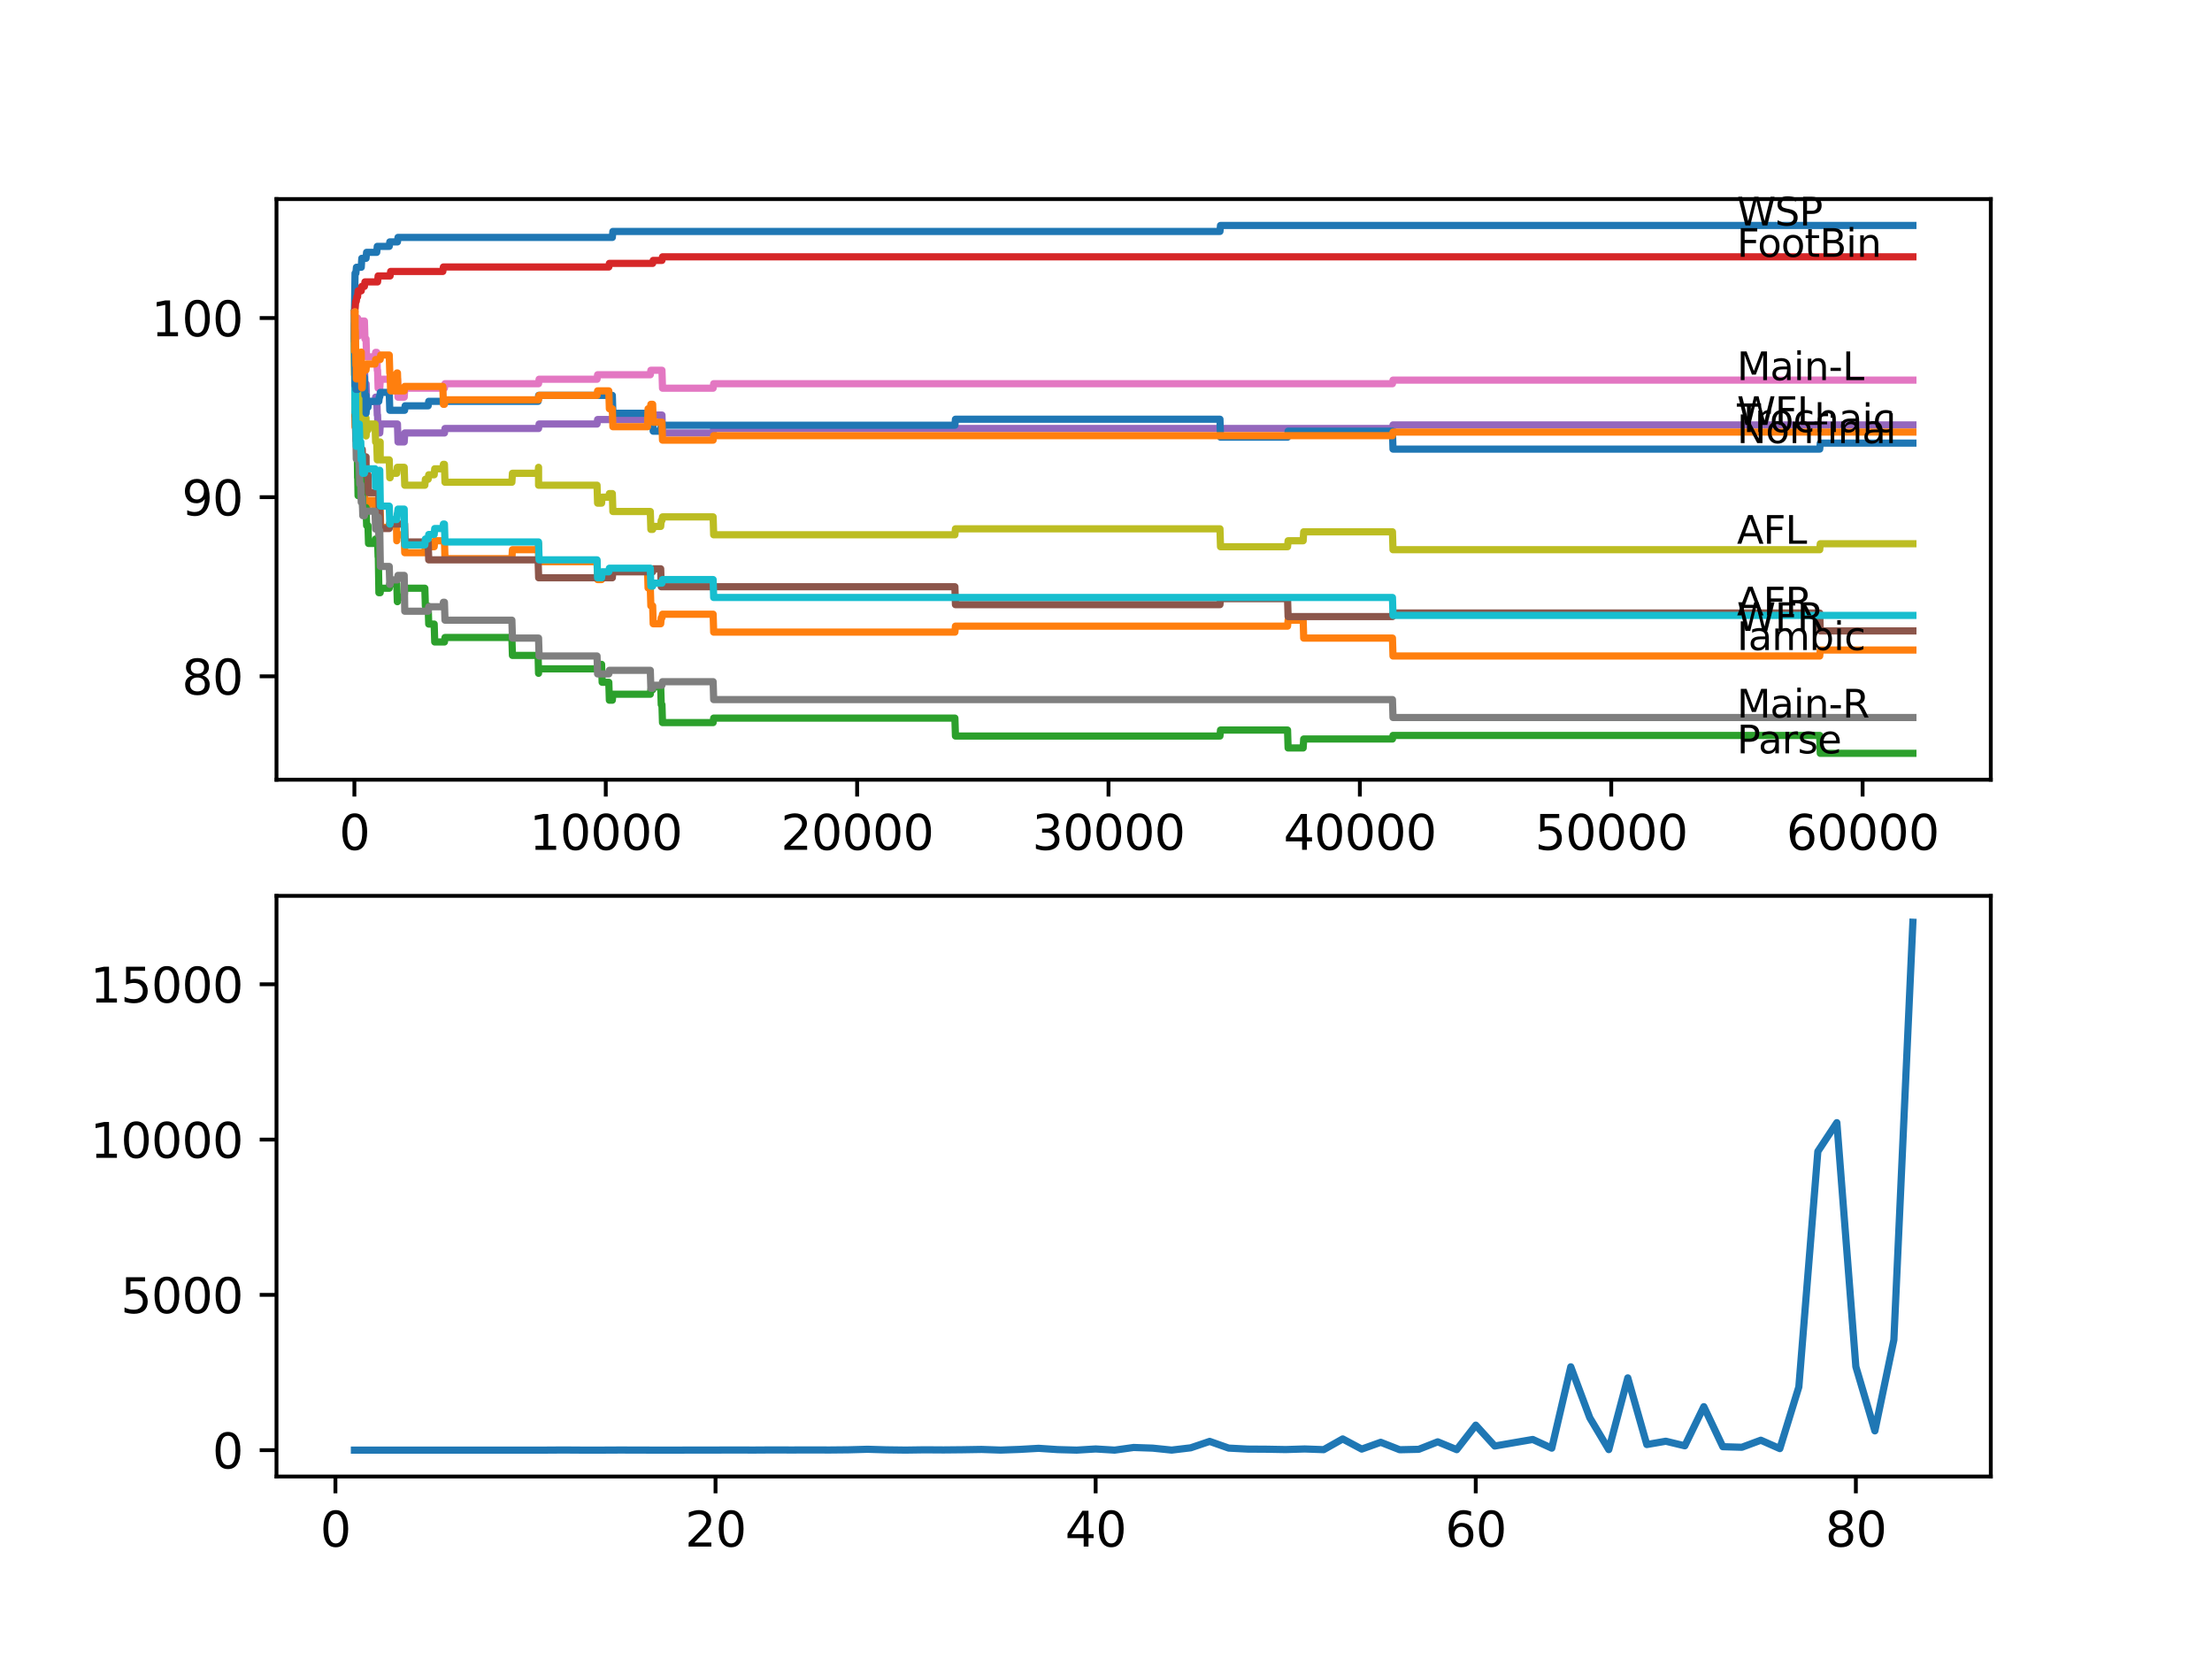 <?xml version="1.0" encoding="utf-8" standalone="no"?>
<!DOCTYPE svg PUBLIC "-//W3C//DTD SVG 1.1//EN"
  "http://www.w3.org/Graphics/SVG/1.1/DTD/svg11.dtd">
<svg xmlns:xlink="http://www.w3.org/1999/xlink" width="460.8pt" height="345.6pt" viewBox="0 0 460.8 345.6" xmlns="http://www.w3.org/2000/svg" version="1.1">
 <defs>
  <style type="text/css">*{stroke-linejoin: round; stroke-linecap: butt}</style>
 </defs>
 <g id="figure_1">
  <g id="patch_1">
   <path d="M 0 345.6 
L 460.8 345.6 
L 460.8 0 
L 0 0 
z
" style="fill: #ffffff"/>
  </g>
  <g id="axes_1">
   <g id="patch_2">
    <path d="M 57.6 162.432 
L 414.72 162.432 
L 414.72 41.472 
L 57.6 41.472 
z
" style="fill: #ffffff"/>
   </g>
   <g id="matplotlib.axis_1">
    <g id="xtick_1">
     <g id="line2d_1">
      <defs>
       <path id="m6a40685b90" d="M 0 0 
L 0 3.5 
" style="stroke: #000000; stroke-width: 0.8"/>
      </defs>
      <g>
       <use xlink:href="#m6a40685b90" x="73.827" y="162.432" style="stroke: #000000; stroke-width: 0.8"/>
      </g>
     </g>
     <g id="text_1">
      <!-- 0 -->
      <g transform="translate(70.646 177.03)scale(0.1 -0.1)">
       <defs>
        <path id="DejaVuSans-30" d="M 2034 4250 
Q 1547 4250 1301 3770 
Q 1056 3291 1056 2328 
Q 1056 1369 1301 889 
Q 1547 409 2034 409 
Q 2525 409 2770 889 
Q 3016 1369 3016 2328 
Q 3016 3291 2770 3770 
Q 2525 4250 2034 4250 
z
M 2034 4750 
Q 2819 4750 3233 4129 
Q 3647 3509 3647 2328 
Q 3647 1150 3233 529 
Q 2819 -91 2034 -91 
Q 1250 -91 836 529 
Q 422 1150 422 2328 
Q 422 3509 836 4129 
Q 1250 4750 2034 4750 
z
" transform="scale(0.016)"/>
       </defs>
       <use xlink:href="#DejaVuSans-30"/>
      </g>
     </g>
    </g>
    <g id="xtick_2">
     <g id="line2d_2">
      <g>
       <use xlink:href="#m6a40685b90" x="126.192" y="162.432" style="stroke: #000000; stroke-width: 0.8"/>
      </g>
     </g>
     <g id="text_2">
      <!-- 10000 -->
      <g transform="translate(110.286 177.03)scale(0.1 -0.1)">
       <defs>
        <path id="DejaVuSans-31" d="M 794 531 
L 1825 531 
L 1825 4091 
L 703 3866 
L 703 4441 
L 1819 4666 
L 2450 4666 
L 2450 531 
L 3481 531 
L 3481 0 
L 794 0 
L 794 531 
z
" transform="scale(0.016)"/>
       </defs>
       <use xlink:href="#DejaVuSans-31"/>
       <use xlink:href="#DejaVuSans-30" x="63.623"/>
       <use xlink:href="#DejaVuSans-30" x="127.246"/>
       <use xlink:href="#DejaVuSans-30" x="190.869"/>
       <use xlink:href="#DejaVuSans-30" x="254.492"/>
      </g>
     </g>
    </g>
    <g id="xtick_3">
     <g id="line2d_3">
      <g>
       <use xlink:href="#m6a40685b90" x="178.556" y="162.432" style="stroke: #000000; stroke-width: 0.8"/>
      </g>
     </g>
     <g id="text_3">
      <!-- 20000 -->
      <g transform="translate(162.65 177.03)scale(0.1 -0.1)">
       <defs>
        <path id="DejaVuSans-32" d="M 1228 531 
L 3431 531 
L 3431 0 
L 469 0 
L 469 531 
Q 828 903 1448 1529 
Q 2069 2156 2228 2338 
Q 2531 2678 2651 2914 
Q 2772 3150 2772 3378 
Q 2772 3750 2511 3984 
Q 2250 4219 1831 4219 
Q 1534 4219 1204 4116 
Q 875 4013 500 3803 
L 500 4441 
Q 881 4594 1212 4672 
Q 1544 4750 1819 4750 
Q 2544 4750 2975 4387 
Q 3406 4025 3406 3419 
Q 3406 3131 3298 2873 
Q 3191 2616 2906 2266 
Q 2828 2175 2409 1742 
Q 1991 1309 1228 531 
z
" transform="scale(0.016)"/>
       </defs>
       <use xlink:href="#DejaVuSans-32"/>
       <use xlink:href="#DejaVuSans-30" x="63.623"/>
       <use xlink:href="#DejaVuSans-30" x="127.246"/>
       <use xlink:href="#DejaVuSans-30" x="190.869"/>
       <use xlink:href="#DejaVuSans-30" x="254.492"/>
      </g>
     </g>
    </g>
    <g id="xtick_4">
     <g id="line2d_4">
      <g>
       <use xlink:href="#m6a40685b90" x="230.921" y="162.432" style="stroke: #000000; stroke-width: 0.8"/>
      </g>
     </g>
     <g id="text_4">
      <!-- 30000 -->
      <g transform="translate(215.015 177.03)scale(0.1 -0.1)">
       <defs>
        <path id="DejaVuSans-33" d="M 2597 2516 
Q 3050 2419 3304 2112 
Q 3559 1806 3559 1356 
Q 3559 666 3084 287 
Q 2609 -91 1734 -91 
Q 1441 -91 1130 -33 
Q 819 25 488 141 
L 488 750 
Q 750 597 1062 519 
Q 1375 441 1716 441 
Q 2309 441 2620 675 
Q 2931 909 2931 1356 
Q 2931 1769 2642 2001 
Q 2353 2234 1838 2234 
L 1294 2234 
L 1294 2753 
L 1863 2753 
Q 2328 2753 2575 2939 
Q 2822 3125 2822 3475 
Q 2822 3834 2567 4026 
Q 2313 4219 1838 4219 
Q 1578 4219 1281 4162 
Q 984 4106 628 3988 
L 628 4550 
Q 988 4650 1302 4700 
Q 1616 4750 1894 4750 
Q 2613 4750 3031 4423 
Q 3450 4097 3450 3541 
Q 3450 3153 3228 2886 
Q 3006 2619 2597 2516 
z
" transform="scale(0.016)"/>
       </defs>
       <use xlink:href="#DejaVuSans-33"/>
       <use xlink:href="#DejaVuSans-30" x="63.623"/>
       <use xlink:href="#DejaVuSans-30" x="127.246"/>
       <use xlink:href="#DejaVuSans-30" x="190.869"/>
       <use xlink:href="#DejaVuSans-30" x="254.492"/>
      </g>
     </g>
    </g>
    <g id="xtick_5">
     <g id="line2d_5">
      <g>
       <use xlink:href="#m6a40685b90" x="283.285" y="162.432" style="stroke: #000000; stroke-width: 0.8"/>
      </g>
     </g>
     <g id="text_5">
      <!-- 40000 -->
      <g transform="translate(267.379 177.03)scale(0.1 -0.1)">
       <defs>
        <path id="DejaVuSans-34" d="M 2419 4116 
L 825 1625 
L 2419 1625 
L 2419 4116 
z
M 2253 4666 
L 3047 4666 
L 3047 1625 
L 3713 1625 
L 3713 1100 
L 3047 1100 
L 3047 0 
L 2419 0 
L 2419 1100 
L 313 1100 
L 313 1709 
L 2253 4666 
z
" transform="scale(0.016)"/>
       </defs>
       <use xlink:href="#DejaVuSans-34"/>
       <use xlink:href="#DejaVuSans-30" x="63.623"/>
       <use xlink:href="#DejaVuSans-30" x="127.246"/>
       <use xlink:href="#DejaVuSans-30" x="190.869"/>
       <use xlink:href="#DejaVuSans-30" x="254.492"/>
      </g>
     </g>
    </g>
    <g id="xtick_6">
     <g id="line2d_6">
      <g>
       <use xlink:href="#m6a40685b90" x="335.65" y="162.432" style="stroke: #000000; stroke-width: 0.8"/>
      </g>
     </g>
     <g id="text_6">
      <!-- 50000 -->
      <g transform="translate(319.744 177.03)scale(0.1 -0.1)">
       <defs>
        <path id="DejaVuSans-35" d="M 691 4666 
L 3169 4666 
L 3169 4134 
L 1269 4134 
L 1269 2991 
Q 1406 3038 1543 3061 
Q 1681 3084 1819 3084 
Q 2600 3084 3056 2656 
Q 3513 2228 3513 1497 
Q 3513 744 3044 326 
Q 2575 -91 1722 -91 
Q 1428 -91 1123 -41 
Q 819 9 494 109 
L 494 744 
Q 775 591 1075 516 
Q 1375 441 1709 441 
Q 2250 441 2565 725 
Q 2881 1009 2881 1497 
Q 2881 1984 2565 2268 
Q 2250 2553 1709 2553 
Q 1456 2553 1204 2497 
Q 953 2441 691 2322 
L 691 4666 
z
" transform="scale(0.016)"/>
       </defs>
       <use xlink:href="#DejaVuSans-35"/>
       <use xlink:href="#DejaVuSans-30" x="63.623"/>
       <use xlink:href="#DejaVuSans-30" x="127.246"/>
       <use xlink:href="#DejaVuSans-30" x="190.869"/>
       <use xlink:href="#DejaVuSans-30" x="254.492"/>
      </g>
     </g>
    </g>
    <g id="xtick_7">
     <g id="line2d_7">
      <g>
       <use xlink:href="#m6a40685b90" x="388.014" y="162.432" style="stroke: #000000; stroke-width: 0.8"/>
      </g>
     </g>
     <g id="text_7">
      <!-- 60000 -->
      <g transform="translate(372.108 177.03)scale(0.1 -0.1)">
       <defs>
        <path id="DejaVuSans-36" d="M 2113 2584 
Q 1688 2584 1439 2293 
Q 1191 2003 1191 1497 
Q 1191 994 1439 701 
Q 1688 409 2113 409 
Q 2538 409 2786 701 
Q 3034 994 3034 1497 
Q 3034 2003 2786 2293 
Q 2538 2584 2113 2584 
z
M 3366 4563 
L 3366 3988 
Q 3128 4100 2886 4159 
Q 2644 4219 2406 4219 
Q 1781 4219 1451 3797 
Q 1122 3375 1075 2522 
Q 1259 2794 1537 2939 
Q 1816 3084 2150 3084 
Q 2853 3084 3261 2657 
Q 3669 2231 3669 1497 
Q 3669 778 3244 343 
Q 2819 -91 2113 -91 
Q 1303 -91 875 529 
Q 447 1150 447 2328 
Q 447 3434 972 4092 
Q 1497 4750 2381 4750 
Q 2619 4750 2861 4703 
Q 3103 4656 3366 4563 
z
" transform="scale(0.016)"/>
       </defs>
       <use xlink:href="#DejaVuSans-36"/>
       <use xlink:href="#DejaVuSans-30" x="63.623"/>
       <use xlink:href="#DejaVuSans-30" x="127.246"/>
       <use xlink:href="#DejaVuSans-30" x="190.869"/>
       <use xlink:href="#DejaVuSans-30" x="254.492"/>
      </g>
     </g>
    </g>
   </g>
   <g id="matplotlib.axis_2">
    <g id="ytick_1">
     <g id="line2d_8">
      <defs>
       <path id="m23191ad101" d="M 0 0 
L -3.5 0 
" style="stroke: #000000; stroke-width: 0.8"/>
      </defs>
      <g>
       <use xlink:href="#m23191ad101" x="57.6" y="140.887" style="stroke: #000000; stroke-width: 0.8"/>
      </g>
     </g>
     <g id="text_8">
      <!-- 80 -->
      <g transform="translate(37.875 144.686)scale(0.1 -0.1)">
       <defs>
        <path id="DejaVuSans-38" d="M 2034 2216 
Q 1584 2216 1326 1975 
Q 1069 1734 1069 1313 
Q 1069 891 1326 650 
Q 1584 409 2034 409 
Q 2484 409 2743 651 
Q 3003 894 3003 1313 
Q 3003 1734 2745 1975 
Q 2488 2216 2034 2216 
z
M 1403 2484 
Q 997 2584 770 2862 
Q 544 3141 544 3541 
Q 544 4100 942 4425 
Q 1341 4750 2034 4750 
Q 2731 4750 3128 4425 
Q 3525 4100 3525 3541 
Q 3525 3141 3298 2862 
Q 3072 2584 2669 2484 
Q 3125 2378 3379 2068 
Q 3634 1759 3634 1313 
Q 3634 634 3220 271 
Q 2806 -91 2034 -91 
Q 1263 -91 848 271 
Q 434 634 434 1313 
Q 434 1759 690 2068 
Q 947 2378 1403 2484 
z
M 1172 3481 
Q 1172 3119 1398 2916 
Q 1625 2713 2034 2713 
Q 2441 2713 2670 2916 
Q 2900 3119 2900 3481 
Q 2900 3844 2670 4047 
Q 2441 4250 2034 4250 
Q 1625 4250 1398 4047 
Q 1172 3844 1172 3481 
z
" transform="scale(0.016)"/>
       </defs>
       <use xlink:href="#DejaVuSans-38"/>
       <use xlink:href="#DejaVuSans-30" x="63.623"/>
      </g>
     </g>
    </g>
    <g id="ytick_2">
     <g id="line2d_9">
      <g>
       <use xlink:href="#m23191ad101" x="57.6" y="103.569" style="stroke: #000000; stroke-width: 0.8"/>
      </g>
     </g>
     <g id="text_9">
      <!-- 90 -->
      <g transform="translate(37.875 107.368)scale(0.1 -0.1)">
       <defs>
        <path id="DejaVuSans-39" d="M 703 97 
L 703 672 
Q 941 559 1184 500 
Q 1428 441 1663 441 
Q 2288 441 2617 861 
Q 2947 1281 2994 2138 
Q 2813 1869 2534 1725 
Q 2256 1581 1919 1581 
Q 1219 1581 811 2004 
Q 403 2428 403 3163 
Q 403 3881 828 4315 
Q 1253 4750 1959 4750 
Q 2769 4750 3195 4129 
Q 3622 3509 3622 2328 
Q 3622 1225 3098 567 
Q 2575 -91 1691 -91 
Q 1453 -91 1209 -44 
Q 966 3 703 97 
z
M 1959 2075 
Q 2384 2075 2632 2365 
Q 2881 2656 2881 3163 
Q 2881 3666 2632 3958 
Q 2384 4250 1959 4250 
Q 1534 4250 1286 3958 
Q 1038 3666 1038 3163 
Q 1038 2656 1286 2365 
Q 1534 2075 1959 2075 
z
" transform="scale(0.016)"/>
       </defs>
       <use xlink:href="#DejaVuSans-39"/>
       <use xlink:href="#DejaVuSans-30" x="63.623"/>
      </g>
     </g>
    </g>
    <g id="ytick_3">
     <g id="line2d_10">
      <g>
       <use xlink:href="#m23191ad101" x="57.6" y="66.251" style="stroke: #000000; stroke-width: 0.8"/>
      </g>
     </g>
     <g id="text_10">
      <!-- 100 -->
      <g transform="translate(31.512 70.05)scale(0.1 -0.1)">
       <use xlink:href="#DejaVuSans-31"/>
       <use xlink:href="#DejaVuSans-30" x="63.623"/>
       <use xlink:href="#DejaVuSans-30" x="127.246"/>
      </g>
     </g>
    </g>
   </g>
   <g id="line2d_11">
    <path d="M 73.833 65.318 
L 73.964 56.922 
L 74.136 56.922 
L 74.252 55.678 
L 75.257 55.678 
L 75.372 53.812 
L 76.252 53.812 
L 76.367 52.568 
L 78.477 52.568 
L 78.593 51.324 
L 81.085 51.324 
L 81.2 50.391 
L 82.798 50.391 
L 82.913 49.458 
L 127.559 49.458 
L 127.674 48.214 
L 254.139 48.214 
L 254.255 46.97 
L 398.487 46.97 
L 398.487 46.97 
" clip-path="url(#pd8f3aa1981)" style="fill: none; stroke: #1f77b4; stroke-width: 1.5; stroke-linecap: square"/>
   </g>
   <g id="line2d_12">
    <path d="M 73.833 69.983 
L 73.838 68.117 
L 73.859 78.068 
L 73.911 77.758 
L 73.979 88.953 
L 74.032 86.216 
L 74.037 86.216 
L 74.157 83.728 
L 74.163 83.728 
L 74.278 87.46 
L 74.367 87.46 
L 74.419 86.216 
L 74.424 89.948 
L 74.472 88.704 
L 74.524 88.704 
L 74.592 87.46 
L 74.597 91.192 
L 74.623 91.192 
L 74.723 91.192 
L 74.838 94.924 
L 74.849 94.924 
L 74.964 98.656 
L 75.158 98.656 
L 75.257 102.387 
L 75.268 100.521 
L 75.456 100.521 
L 75.461 104.253 
L 75.566 103.009 
L 75.912 103.009 
L 76.027 106.741 
L 76.262 106.741 
L 76.378 105.497 
L 76.655 105.497 
L 76.77 104.253 
L 78.132 104.253 
L 78.247 107.985 
L 78.813 107.985 
L 78.928 106.119 
L 79.195 106.119 
L 79.31 109.851 
L 81.085 109.851 
L 81.2 108.918 
L 82.588 108.918 
L 82.656 112.65 
L 82.698 111.406 
L 84.201 111.406 
L 84.316 115.138 
L 88.5 115.138 
L 88.615 113.894 
L 90.448 113.894 
L 90.563 112.65 
L 92.584 112.65 
L 92.7 116.382 
L 106.634 116.382 
L 106.749 114.516 
L 112.095 114.516 
L 112.19 113.272 
L 112.195 117.004 
L 124.375 117.004 
L 124.49 120.735 
L 125.323 120.735 
L 125.438 119.491 
L 126.826 119.491 
L 126.941 118.745 
L 134.89 118.745 
L 135.005 122.477 
L 135.471 122.477 
L 135.586 126.209 
L 135.958 126.209 
L 136.073 129.94 
L 137.634 129.94 
L 137.749 128.697 
L 137.895 128.697 
L 138.011 127.95 
L 148.557 127.95 
L 148.672 131.682 
L 198.921 131.682 
L 199.036 130.438 
L 268.22 130.438 
L 268.335 129.194 
L 271.472 129.194 
L 271.587 132.926 
L 290.072 132.926 
L 290.187 136.658 
L 379.081 136.658 
L 379.196 135.414 
L 398.487 135.414 
L 398.487 135.414 
" clip-path="url(#pd8f3aa1981)" style="fill: none; stroke: #ff7f0e; stroke-width: 1.5; stroke-linecap: square"/>
   </g>
   <g id="line2d_13">
    <path d="M 73.833 65.318 
L 73.838 65.318 
L 73.848 64.696 
L 73.864 72.16 
L 73.869 71.227 
L 74 86.776 
L 74.037 86.776 
L 74.136 90.508 
L 74.147 89.264 
L 74.163 89.264 
L 74.278 88.331 
L 74.367 88.331 
L 74.493 99.526 
L 74.524 99.526 
L 74.592 103.258 
L 74.634 101.392 
L 74.712 101.392 
L 74.828 100.148 
L 74.849 100.148 
L 74.964 99.215 
L 75.158 99.215 
L 75.273 98.282 
L 75.456 98.282 
L 75.576 105.746 
L 76.262 105.746 
L 76.378 109.478 
L 76.655 109.478 
L 76.77 113.21 
L 78.132 113.21 
L 78.247 112.277 
L 78.655 112.277 
L 78.771 116.008 
L 78.813 116.008 
L 78.933 123.472 
L 79.195 123.472 
L 79.31 122.539 
L 81.085 122.539 
L 81.2 121.606 
L 82.656 121.606 
L 82.771 125.338 
L 82.798 125.338 
L 82.913 124.405 
L 84.201 124.405 
L 84.321 122.539 
L 88.5 122.539 
L 88.615 126.271 
L 89.196 126.271 
L 89.312 130.003 
L 90.448 130.003 
L 90.563 133.734 
L 92.584 133.734 
L 92.7 132.802 
L 106.634 132.802 
L 106.749 136.533 
L 112.095 136.533 
L 112.19 140.265 
L 112.205 139.332 
L 124.375 139.332 
L 124.49 138.399 
L 125.323 138.399 
L 125.438 142.131 
L 126.826 142.131 
L 126.941 145.863 
L 127.559 145.863 
L 127.674 144.619 
L 135.471 144.619 
L 135.586 143.686 
L 135.958 143.686 
L 136.073 143.064 
L 137.634 143.064 
L 137.749 146.796 
L 137.895 146.796 
L 138.011 150.528 
L 148.557 150.528 
L 148.672 149.595 
L 198.921 149.595 
L 199.036 153.326 
L 254.139 153.326 
L 254.255 152.082 
L 268.22 152.082 
L 268.335 155.814 
L 271.472 155.814 
L 271.587 153.948 
L 290.072 153.948 
L 290.187 153.202 
L 379.081 153.202 
L 379.196 156.934 
L 398.487 156.934 
L 398.487 156.934 
" clip-path="url(#pd8f3aa1981)" style="fill: none; stroke: #2ca02c; stroke-width: 1.5; stroke-linecap: square"/>
   </g>
   <g id="line2d_14">
    <path d="M 73.833 66.251 
L 73.838 66.251 
L 73.964 64.261 
L 73.979 64.261 
L 74.1 62.768 
L 74.22 62.768 
L 74.335 61.835 
L 74.487 61.835 
L 74.602 60.591 
L 75.252 60.591 
L 75.367 59.658 
L 75.912 59.658 
L 76.027 58.725 
L 78.655 58.725 
L 78.771 57.481 
L 81.263 57.481 
L 81.378 56.548 
L 92.249 56.548 
L 92.365 55.616 
L 126.826 55.616 
L 126.941 54.869 
L 135.958 54.869 
L 136.073 54.247 
L 137.895 54.247 
L 138.011 53.501 
L 398.487 53.501 
L 398.487 53.501 
" clip-path="url(#pd8f3aa1981)" style="fill: none; stroke: #d62728; stroke-width: 1.5; stroke-linecap: square"/>
   </g>
   <g id="line2d_15">
    <path d="M 73.833 66.251 
L 73.848 66.251 
L 73.969 76.203 
L 74.1 76.203 
L 74.22 74.337 
L 74.487 74.337 
L 74.602 78.068 
L 74.849 78.068 
L 74.964 77.136 
L 75.158 77.136 
L 75.273 76.203 
L 75.912 76.203 
L 76.027 79.934 
L 76.252 79.934 
L 76.367 83.666 
L 78.132 83.666 
L 78.247 82.733 
L 78.477 82.733 
L 78.593 86.465 
L 78.655 86.465 
L 78.771 90.197 
L 79.111 90.197 
L 79.232 88.331 
L 82.798 88.331 
L 82.913 92.063 
L 84.201 92.063 
L 84.321 90.197 
L 92.584 90.197 
L 92.7 89.264 
L 112.19 89.264 
L 112.305 88.331 
L 124.375 88.331 
L 124.49 87.398 
L 135.471 87.398 
L 135.586 86.465 
L 137.895 86.465 
L 138.011 90.197 
L 148.557 90.197 
L 148.672 89.264 
L 290.072 89.264 
L 290.187 88.518 
L 398.487 88.518 
L 398.487 88.518 
" clip-path="url(#pd8f3aa1981)" style="fill: none; stroke: #9467bd; stroke-width: 1.5; stroke-linecap: square"/>
   </g>
   <g id="line2d_16">
    <path d="M 73.833 65.318 
L 73.838 65.318 
L 73.974 83.666 
L 73.995 83.666 
L 74.115 91.13 
L 74.136 91.13 
L 74.252 89.886 
L 74.524 89.886 
L 74.639 93.618 
L 75.461 93.618 
L 75.576 97.349 
L 75.912 97.349 
L 76.027 96.416 
L 76.252 96.416 
L 76.262 95.173 
L 76.268 98.904 
L 76.351 98.904 
L 76.655 98.904 
L 76.77 102.636 
L 78.912 102.636 
L 79.027 106.368 
L 79.111 106.368 
L 79.226 110.1 
L 81.085 110.1 
L 81.2 109.167 
L 84.285 109.167 
L 84.4 112.899 
L 89.196 112.899 
L 89.312 116.63 
L 112.095 116.63 
L 112.211 120.362 
L 127.559 120.362 
L 127.674 119.118 
L 135.958 119.118 
L 136.073 118.496 
L 137.634 118.496 
L 137.749 122.228 
L 198.921 122.228 
L 199.036 125.96 
L 254.139 125.96 
L 254.255 124.716 
L 268.22 124.716 
L 268.335 128.448 
L 290.072 128.448 
L 290.187 127.701 
L 379.081 127.701 
L 379.196 131.433 
L 398.487 131.433 
L 398.487 131.433 
" clip-path="url(#pd8f3aa1981)" style="fill: none; stroke: #8c564b; stroke-width: 1.5; stroke-linecap: square"/>
   </g>
   <g id="line2d_17">
    <path d="M 73.833 66.251 
L 73.843 66.251 
L 73.848 65.007 
L 73.875 70.605 
L 73.937 69.361 
L 73.958 69.361 
L 73.964 73.093 
L 74.068 69.361 
L 74.074 69.361 
L 74.194 66.251 
L 74.487 66.251 
L 74.602 69.983 
L 74.712 69.983 
L 74.828 68.739 
L 74.849 68.739 
L 74.964 67.806 
L 75.158 67.806 
L 75.273 66.873 
L 75.912 66.873 
L 76.027 70.605 
L 76.252 70.605 
L 76.367 74.337 
L 78.132 74.337 
L 78.247 73.404 
L 78.477 73.404 
L 78.593 77.136 
L 78.655 77.136 
L 78.771 80.867 
L 79.111 80.867 
L 79.232 79.001 
L 82.798 79.001 
L 82.913 82.733 
L 84.201 82.733 
L 84.321 80.867 
L 92.584 80.867 
L 92.7 79.934 
L 112.19 79.934 
L 112.305 79.001 
L 124.375 79.001 
L 124.49 78.068 
L 135.471 78.068 
L 135.586 77.136 
L 137.895 77.136 
L 138.011 80.867 
L 148.557 80.867 
L 148.672 79.934 
L 290.072 79.934 
L 290.187 79.188 
L 398.487 79.188 
L 398.487 79.188 
" clip-path="url(#pd8f3aa1981)" style="fill: none; stroke: #e377c2; stroke-width: 1.5; stroke-linecap: square"/>
   </g>
   <g id="line2d_18">
    <path d="M 73.833 66.251 
L 73.838 66.251 
L 73.843 65.629 
L 73.859 72.346 
L 73.864 72.346 
L 73.979 82.173 
L 73.985 81.427 
L 73.995 81.427 
L 74.121 91.876 
L 74.163 91.876 
L 74.22 95.608 
L 74.273 94.675 
L 74.487 94.675 
L 74.602 93.431 
L 74.712 93.431 
L 74.828 97.163 
L 74.849 97.163 
L 74.964 100.895 
L 75.158 100.895 
L 75.252 104.626 
L 75.268 103.694 
L 75.461 103.694 
L 75.576 107.425 
L 75.912 107.425 
L 76.027 106.492 
L 78.132 106.492 
L 78.247 110.224 
L 78.477 110.224 
L 78.593 108.98 
L 78.655 108.98 
L 78.771 107.736 
L 78.813 107.736 
L 78.912 111.468 
L 78.923 110.535 
L 79.111 110.535 
L 79.232 117.999 
L 81.085 117.999 
L 81.2 121.731 
L 81.263 121.731 
L 81.378 120.798 
L 82.798 120.798 
L 82.913 119.865 
L 84.201 119.865 
L 84.321 127.328 
L 89.196 127.328 
L 89.312 126.395 
L 92.249 126.395 
L 92.365 125.462 
L 92.584 125.462 
L 92.7 129.194 
L 106.634 129.194 
L 106.749 132.926 
L 112.19 132.926 
L 112.305 136.658 
L 124.375 136.658 
L 124.49 140.39 
L 126.826 140.39 
L 126.941 139.643 
L 135.471 139.643 
L 135.586 143.375 
L 135.958 143.375 
L 136.073 142.753 
L 137.895 142.753 
L 138.011 142.007 
L 148.557 142.007 
L 148.672 145.738 
L 290.072 145.738 
L 290.187 149.47 
L 398.487 149.47 
L 398.487 149.47 
" clip-path="url(#pd8f3aa1981)" style="fill: none; stroke: #7f7f7f; stroke-width: 1.5; stroke-linecap: square"/>
   </g>
   <g id="line2d_19">
    <path d="M 73.833 69.983 
L 73.958 85.283 
L 73.864 69.859 
L 73.964 84.537 
L 73.979 84.537 
L 74.131 78.379 
L 74.136 78.379 
L 74.22 85.843 
L 74.252 84.91 
L 74.367 84.91 
L 74.487 82.422 
L 74.524 82.422 
L 74.644 79.312 
L 74.712 79.312 
L 74.828 78.068 
L 74.849 78.068 
L 74.964 81.8 
L 75.158 81.8 
L 75.252 85.532 
L 75.268 84.599 
L 75.456 84.599 
L 75.461 88.331 
L 75.566 87.087 
L 76.252 87.087 
L 76.262 90.819 
L 76.362 89.575 
L 76.655 89.575 
L 76.77 88.331 
L 78.132 88.331 
L 78.247 92.063 
L 78.477 92.063 
L 78.593 95.795 
L 78.813 95.795 
L 78.928 92.996 
L 79.111 92.996 
L 79.195 92.063 
L 79.2 95.795 
L 79.205 95.795 
L 81.085 95.795 
L 81.2 99.526 
L 81.263 99.526 
L 81.378 98.593 
L 82.656 98.593 
L 82.771 97.349 
L 84.201 97.349 
L 84.316 101.081 
L 88.5 101.081 
L 88.615 99.837 
L 89.196 99.837 
L 89.312 98.904 
L 90.448 98.904 
L 90.563 97.66 
L 92.249 97.66 
L 92.365 96.727 
L 92.584 96.727 
L 92.7 100.459 
L 106.634 100.459 
L 106.749 98.593 
L 112.095 98.593 
L 112.19 97.349 
L 112.195 101.081 
L 124.375 101.081 
L 124.49 104.813 
L 125.323 104.813 
L 125.438 103.569 
L 126.826 103.569 
L 126.941 102.823 
L 127.559 102.823 
L 127.674 106.555 
L 135.471 106.555 
L 135.586 110.286 
L 135.958 110.286 
L 136.073 109.664 
L 137.634 109.664 
L 137.749 108.42 
L 137.895 108.42 
L 138.011 107.674 
L 148.557 107.674 
L 148.672 111.406 
L 198.921 111.406 
L 199.036 110.162 
L 254.139 110.162 
L 254.255 113.894 
L 268.22 113.894 
L 268.335 112.65 
L 271.472 112.65 
L 271.587 110.784 
L 290.072 110.784 
L 290.187 114.516 
L 379.081 114.516 
L 379.196 113.272 
L 398.487 113.272 
L 398.487 113.272 
" clip-path="url(#pd8f3aa1981)" style="fill: none; stroke: #bcbd22; stroke-width: 1.5; stroke-linecap: square"/>
   </g>
   <g id="line2d_20">
    <path d="M 73.833 66.251 
L 73.953 85.905 
L 73.969 84.537 
L 73.979 84.537 
L 74.074 81.8 
L 74.079 85.532 
L 74.1 85.532 
L 74.22 92.996 
L 74.335 92.063 
L 74.367 92.063 
L 74.493 88.331 
L 74.849 88.331 
L 74.964 92.063 
L 75.158 92.063 
L 75.252 95.795 
L 75.268 94.862 
L 75.461 94.862 
L 75.576 98.593 
L 75.912 98.593 
L 76.027 97.66 
L 78.132 97.66 
L 78.247 101.392 
L 78.477 101.392 
L 78.593 100.148 
L 78.655 100.148 
L 78.771 98.904 
L 78.912 98.904 
L 79.027 97.971 
L 79.111 97.971 
L 79.232 105.435 
L 81.085 105.435 
L 81.2 109.167 
L 81.263 109.167 
L 81.378 108.234 
L 82.656 108.234 
L 82.771 106.99 
L 82.798 106.99 
L 82.913 106.057 
L 84.201 106.057 
L 84.321 113.521 
L 88.5 113.521 
L 88.615 112.277 
L 89.196 112.277 
L 89.312 111.344 
L 90.448 111.344 
L 90.563 110.1 
L 92.249 110.1 
L 92.365 109.167 
L 92.584 109.167 
L 92.7 112.899 
L 112.19 112.899 
L 112.305 116.63 
L 124.375 116.63 
L 124.49 120.362 
L 125.323 120.362 
L 125.438 119.118 
L 126.826 119.118 
L 126.941 118.372 
L 135.471 118.372 
L 135.586 122.104 
L 135.958 122.104 
L 136.073 121.482 
L 137.895 121.482 
L 138.011 120.735 
L 148.557 120.735 
L 148.672 124.467 
L 290.072 124.467 
L 290.187 128.199 
L 398.487 128.199 
L 398.487 128.199 
" clip-path="url(#pd8f3aa1981)" style="fill: none; stroke: #17becf; stroke-width: 1.5; stroke-linecap: square"/>
   </g>
   <g id="line2d_21">
    <path d="M 73.833 69.983 
L 73.838 69.983 
L 73.864 67.371 
L 73.869 71.102 
L 73.922 69.112 
L 73.958 80.308 
L 74.042 78.317 
L 74.1 78.317 
L 74.136 77.384 
L 74.142 81.116 
L 74.194 81.116 
L 74.524 81.116 
L 74.639 79.872 
L 75.461 79.872 
L 75.576 78.628 
L 75.912 78.628 
L 76.027 82.36 
L 76.252 82.36 
L 76.262 86.092 
L 76.362 84.848 
L 76.655 84.848 
L 76.77 83.604 
L 78.912 83.604 
L 79.027 82.671 
L 79.111 82.671 
L 79.226 81.738 
L 81.085 81.738 
L 81.2 85.47 
L 84.285 85.47 
L 84.4 84.537 
L 89.196 84.537 
L 89.312 83.604 
L 112.095 83.604 
L 112.211 82.36 
L 127.559 82.36 
L 127.674 86.092 
L 135.958 86.092 
L 136.073 89.824 
L 137.634 89.824 
L 137.749 88.58 
L 198.921 88.58 
L 199.036 87.336 
L 254.139 87.336 
L 254.255 91.068 
L 268.22 91.068 
L 268.335 89.824 
L 290.072 89.824 
L 290.187 93.555 
L 379.081 93.555 
L 379.196 92.312 
L 398.487 92.312 
L 398.487 92.312 
" clip-path="url(#pd8f3aa1981)" style="fill: none; stroke: #1f77b4; stroke-width: 1.5; stroke-linecap: square"/>
   </g>
   <g id="line2d_22">
    <path d="M 73.833 65.318 
L 73.838 65.318 
L 73.885 73.155 
L 73.948 65.691 
L 73.958 65.691 
L 73.979 64.945 
L 73.985 68.677 
L 74.021 68.677 
L 74.142 76.14 
L 74.163 76.14 
L 74.22 75.207 
L 74.225 78.939 
L 74.257 78.939 
L 74.419 78.939 
L 74.534 75.207 
L 74.712 75.207 
L 74.723 78.939 
L 74.822 75.207 
L 74.849 75.207 
L 74.964 74.275 
L 75.158 74.275 
L 75.252 73.342 
L 75.372 80.805 
L 75.456 80.805 
L 75.571 77.073 
L 76.252 77.073 
L 76.367 75.829 
L 78.132 75.829 
L 78.247 74.896 
L 79.195 74.896 
L 79.31 73.964 
L 81.085 73.964 
L 81.2 77.695 
L 81.263 77.695 
L 81.378 81.427 
L 82.588 81.427 
L 82.703 77.695 
L 82.798 77.695 
L 82.913 81.427 
L 84.201 81.427 
L 84.316 80.494 
L 92.249 80.494 
L 92.365 84.226 
L 92.584 84.226 
L 92.7 83.293 
L 112.19 83.293 
L 112.305 82.36 
L 124.375 82.36 
L 124.49 81.427 
L 126.826 81.427 
L 126.941 85.159 
L 127.559 85.159 
L 127.674 88.891 
L 134.89 88.891 
L 135.005 85.159 
L 135.471 85.159 
L 135.586 84.226 
L 135.958 84.226 
L 136.073 87.958 
L 137.895 87.958 
L 138.011 91.69 
L 148.557 91.69 
L 148.672 90.757 
L 290.072 90.757 
L 290.187 90.01 
L 398.487 90.01 
L 398.487 90.01 
" clip-path="url(#pd8f3aa1981)" style="fill: none; stroke: #ff7f0e; stroke-width: 1.5; stroke-linecap: square"/>
   </g>
   <g id="patch_3">
    <path d="M 57.6 162.432 
L 57.6 41.472 
" style="fill: none; stroke: #000000; stroke-width: 0.8; stroke-linejoin: miter; stroke-linecap: square"/>
   </g>
   <g id="patch_4">
    <path d="M 414.72 162.432 
L 414.72 41.472 
" style="fill: none; stroke: #000000; stroke-width: 0.8; stroke-linejoin: miter; stroke-linecap: square"/>
   </g>
   <g id="patch_5">
    <path d="M 57.6 162.432 
L 414.72 162.432 
" style="fill: none; stroke: #000000; stroke-width: 0.8; stroke-linejoin: miter; stroke-linecap: square"/>
   </g>
   <g id="patch_6">
    <path d="M 57.6 41.472 
L 414.72 41.472 
" style="fill: none; stroke: #000000; stroke-width: 0.8; stroke-linejoin: miter; stroke-linecap: square"/>
   </g>
   <g id="text_11">
    <!-- WSP -->
    <g transform="translate(361.832 46.97)scale(0.08 -0.08)">
     <defs>
      <path id="DejaVuSans-57" d="M 213 4666 
L 850 4666 
L 1831 722 
L 2809 4666 
L 3519 4666 
L 4500 722 
L 5478 4666 
L 6119 4666 
L 4947 0 
L 4153 0 
L 3169 4050 
L 2175 0 
L 1381 0 
L 213 4666 
z
" transform="scale(0.016)"/>
      <path id="DejaVuSans-53" d="M 3425 4513 
L 3425 3897 
Q 3066 4069 2747 4153 
Q 2428 4238 2131 4238 
Q 1616 4238 1336 4038 
Q 1056 3838 1056 3469 
Q 1056 3159 1242 3001 
Q 1428 2844 1947 2747 
L 2328 2669 
Q 3034 2534 3370 2195 
Q 3706 1856 3706 1288 
Q 3706 609 3251 259 
Q 2797 -91 1919 -91 
Q 1588 -91 1214 -16 
Q 841 59 441 206 
L 441 856 
Q 825 641 1194 531 
Q 1563 422 1919 422 
Q 2459 422 2753 634 
Q 3047 847 3047 1241 
Q 3047 1584 2836 1778 
Q 2625 1972 2144 2069 
L 1759 2144 
Q 1053 2284 737 2584 
Q 422 2884 422 3419 
Q 422 4038 858 4394 
Q 1294 4750 2059 4750 
Q 2388 4750 2728 4690 
Q 3069 4631 3425 4513 
z
" transform="scale(0.016)"/>
      <path id="DejaVuSans-50" d="M 1259 4147 
L 1259 2394 
L 2053 2394 
Q 2494 2394 2734 2622 
Q 2975 2850 2975 3272 
Q 2975 3691 2734 3919 
Q 2494 4147 2053 4147 
L 1259 4147 
z
M 628 4666 
L 2053 4666 
Q 2838 4666 3239 4311 
Q 3641 3956 3641 3272 
Q 3641 2581 3239 2228 
Q 2838 1875 2053 1875 
L 1259 1875 
L 1259 0 
L 628 0 
L 628 4666 
z
" transform="scale(0.016)"/>
     </defs>
     <use xlink:href="#DejaVuSans-57"/>
     <use xlink:href="#DejaVuSans-53" x="98.877"/>
     <use xlink:href="#DejaVuSans-50" x="162.354"/>
    </g>
   </g>
   <g id="text_12">
    <!-- Iambic -->
    <g transform="translate(361.832 135.414)scale(0.08 -0.08)">
     <defs>
      <path id="DejaVuSans-49" d="M 628 4666 
L 1259 4666 
L 1259 0 
L 628 0 
L 628 4666 
z
" transform="scale(0.016)"/>
      <path id="DejaVuSans-61" d="M 2194 1759 
Q 1497 1759 1228 1600 
Q 959 1441 959 1056 
Q 959 750 1161 570 
Q 1363 391 1709 391 
Q 2188 391 2477 730 
Q 2766 1069 2766 1631 
L 2766 1759 
L 2194 1759 
z
M 3341 1997 
L 3341 0 
L 2766 0 
L 2766 531 
Q 2569 213 2275 61 
Q 1981 -91 1556 -91 
Q 1019 -91 701 211 
Q 384 513 384 1019 
Q 384 1609 779 1909 
Q 1175 2209 1959 2209 
L 2766 2209 
L 2766 2266 
Q 2766 2663 2505 2880 
Q 2244 3097 1772 3097 
Q 1472 3097 1187 3025 
Q 903 2953 641 2809 
L 641 3341 
Q 956 3463 1253 3523 
Q 1550 3584 1831 3584 
Q 2591 3584 2966 3190 
Q 3341 2797 3341 1997 
z
" transform="scale(0.016)"/>
      <path id="DejaVuSans-6d" d="M 3328 2828 
Q 3544 3216 3844 3400 
Q 4144 3584 4550 3584 
Q 5097 3584 5394 3201 
Q 5691 2819 5691 2113 
L 5691 0 
L 5113 0 
L 5113 2094 
Q 5113 2597 4934 2840 
Q 4756 3084 4391 3084 
Q 3944 3084 3684 2787 
Q 3425 2491 3425 1978 
L 3425 0 
L 2847 0 
L 2847 2094 
Q 2847 2600 2669 2842 
Q 2491 3084 2119 3084 
Q 1678 3084 1418 2786 
Q 1159 2488 1159 1978 
L 1159 0 
L 581 0 
L 581 3500 
L 1159 3500 
L 1159 2956 
Q 1356 3278 1631 3431 
Q 1906 3584 2284 3584 
Q 2666 3584 2933 3390 
Q 3200 3197 3328 2828 
z
" transform="scale(0.016)"/>
      <path id="DejaVuSans-62" d="M 3116 1747 
Q 3116 2381 2855 2742 
Q 2594 3103 2138 3103 
Q 1681 3103 1420 2742 
Q 1159 2381 1159 1747 
Q 1159 1113 1420 752 
Q 1681 391 2138 391 
Q 2594 391 2855 752 
Q 3116 1113 3116 1747 
z
M 1159 2969 
Q 1341 3281 1617 3432 
Q 1894 3584 2278 3584 
Q 2916 3584 3314 3078 
Q 3713 2572 3713 1747 
Q 3713 922 3314 415 
Q 2916 -91 2278 -91 
Q 1894 -91 1617 61 
Q 1341 213 1159 525 
L 1159 0 
L 581 0 
L 581 4863 
L 1159 4863 
L 1159 2969 
z
" transform="scale(0.016)"/>
      <path id="DejaVuSans-69" d="M 603 3500 
L 1178 3500 
L 1178 0 
L 603 0 
L 603 3500 
z
M 603 4863 
L 1178 4863 
L 1178 4134 
L 603 4134 
L 603 4863 
z
" transform="scale(0.016)"/>
      <path id="DejaVuSans-63" d="M 3122 3366 
L 3122 2828 
Q 2878 2963 2633 3030 
Q 2388 3097 2138 3097 
Q 1578 3097 1268 2742 
Q 959 2388 959 1747 
Q 959 1106 1268 751 
Q 1578 397 2138 397 
Q 2388 397 2633 464 
Q 2878 531 3122 666 
L 3122 134 
Q 2881 22 2623 -34 
Q 2366 -91 2075 -91 
Q 1284 -91 818 406 
Q 353 903 353 1747 
Q 353 2603 823 3093 
Q 1294 3584 2113 3584 
Q 2378 3584 2631 3529 
Q 2884 3475 3122 3366 
z
" transform="scale(0.016)"/>
     </defs>
     <use xlink:href="#DejaVuSans-49"/>
     <use xlink:href="#DejaVuSans-61" x="29.492"/>
     <use xlink:href="#DejaVuSans-6d" x="90.771"/>
     <use xlink:href="#DejaVuSans-62" x="188.184"/>
     <use xlink:href="#DejaVuSans-69" x="251.66"/>
     <use xlink:href="#DejaVuSans-63" x="279.443"/>
    </g>
   </g>
   <g id="text_13">
    <!-- Parse -->
    <g transform="translate(361.832 156.934)scale(0.08 -0.08)">
     <defs>
      <path id="DejaVuSans-72" d="M 2631 2963 
Q 2534 3019 2420 3045 
Q 2306 3072 2169 3072 
Q 1681 3072 1420 2755 
Q 1159 2438 1159 1844 
L 1159 0 
L 581 0 
L 581 3500 
L 1159 3500 
L 1159 2956 
Q 1341 3275 1631 3429 
Q 1922 3584 2338 3584 
Q 2397 3584 2469 3576 
Q 2541 3569 2628 3553 
L 2631 2963 
z
" transform="scale(0.016)"/>
      <path id="DejaVuSans-73" d="M 2834 3397 
L 2834 2853 
Q 2591 2978 2328 3040 
Q 2066 3103 1784 3103 
Q 1356 3103 1142 2972 
Q 928 2841 928 2578 
Q 928 2378 1081 2264 
Q 1234 2150 1697 2047 
L 1894 2003 
Q 2506 1872 2764 1633 
Q 3022 1394 3022 966 
Q 3022 478 2636 193 
Q 2250 -91 1575 -91 
Q 1294 -91 989 -36 
Q 684 19 347 128 
L 347 722 
Q 666 556 975 473 
Q 1284 391 1588 391 
Q 1994 391 2212 530 
Q 2431 669 2431 922 
Q 2431 1156 2273 1281 
Q 2116 1406 1581 1522 
L 1381 1569 
Q 847 1681 609 1914 
Q 372 2147 372 2553 
Q 372 3047 722 3315 
Q 1072 3584 1716 3584 
Q 2034 3584 2315 3537 
Q 2597 3491 2834 3397 
z
" transform="scale(0.016)"/>
      <path id="DejaVuSans-65" d="M 3597 1894 
L 3597 1613 
L 953 1613 
Q 991 1019 1311 708 
Q 1631 397 2203 397 
Q 2534 397 2845 478 
Q 3156 559 3463 722 
L 3463 178 
Q 3153 47 2828 -22 
Q 2503 -91 2169 -91 
Q 1331 -91 842 396 
Q 353 884 353 1716 
Q 353 2575 817 3079 
Q 1281 3584 2069 3584 
Q 2775 3584 3186 3129 
Q 3597 2675 3597 1894 
z
M 3022 2063 
Q 3016 2534 2758 2815 
Q 2500 3097 2075 3097 
Q 1594 3097 1305 2825 
Q 1016 2553 972 2059 
L 3022 2063 
z
" transform="scale(0.016)"/>
     </defs>
     <use xlink:href="#DejaVuSans-50"/>
     <use xlink:href="#DejaVuSans-61" x="55.803"/>
     <use xlink:href="#DejaVuSans-72" x="117.082"/>
     <use xlink:href="#DejaVuSans-73" x="158.195"/>
     <use xlink:href="#DejaVuSans-65" x="210.295"/>
    </g>
   </g>
   <g id="text_14">
    <!-- FootBin -->
    <g transform="translate(361.832 53.501)scale(0.08 -0.08)">
     <defs>
      <path id="DejaVuSans-46" d="M 628 4666 
L 3309 4666 
L 3309 4134 
L 1259 4134 
L 1259 2759 
L 3109 2759 
L 3109 2228 
L 1259 2228 
L 1259 0 
L 628 0 
L 628 4666 
z
" transform="scale(0.016)"/>
      <path id="DejaVuSans-6f" d="M 1959 3097 
Q 1497 3097 1228 2736 
Q 959 2375 959 1747 
Q 959 1119 1226 758 
Q 1494 397 1959 397 
Q 2419 397 2687 759 
Q 2956 1122 2956 1747 
Q 2956 2369 2687 2733 
Q 2419 3097 1959 3097 
z
M 1959 3584 
Q 2709 3584 3137 3096 
Q 3566 2609 3566 1747 
Q 3566 888 3137 398 
Q 2709 -91 1959 -91 
Q 1206 -91 779 398 
Q 353 888 353 1747 
Q 353 2609 779 3096 
Q 1206 3584 1959 3584 
z
" transform="scale(0.016)"/>
      <path id="DejaVuSans-74" d="M 1172 4494 
L 1172 3500 
L 2356 3500 
L 2356 3053 
L 1172 3053 
L 1172 1153 
Q 1172 725 1289 603 
Q 1406 481 1766 481 
L 2356 481 
L 2356 0 
L 1766 0 
Q 1100 0 847 248 
Q 594 497 594 1153 
L 594 3053 
L 172 3053 
L 172 3500 
L 594 3500 
L 594 4494 
L 1172 4494 
z
" transform="scale(0.016)"/>
      <path id="DejaVuSans-42" d="M 1259 2228 
L 1259 519 
L 2272 519 
Q 2781 519 3026 730 
Q 3272 941 3272 1375 
Q 3272 1813 3026 2020 
Q 2781 2228 2272 2228 
L 1259 2228 
z
M 1259 4147 
L 1259 2741 
L 2194 2741 
Q 2656 2741 2882 2914 
Q 3109 3088 3109 3444 
Q 3109 3797 2882 3972 
Q 2656 4147 2194 4147 
L 1259 4147 
z
M 628 4666 
L 2241 4666 
Q 2963 4666 3353 4366 
Q 3744 4066 3744 3513 
Q 3744 3084 3544 2831 
Q 3344 2578 2956 2516 
Q 3422 2416 3680 2098 
Q 3938 1781 3938 1306 
Q 3938 681 3513 340 
Q 3088 0 2303 0 
L 628 0 
L 628 4666 
z
" transform="scale(0.016)"/>
      <path id="DejaVuSans-6e" d="M 3513 2113 
L 3513 0 
L 2938 0 
L 2938 2094 
Q 2938 2591 2744 2837 
Q 2550 3084 2163 3084 
Q 1697 3084 1428 2787 
Q 1159 2491 1159 1978 
L 1159 0 
L 581 0 
L 581 3500 
L 1159 3500 
L 1159 2956 
Q 1366 3272 1645 3428 
Q 1925 3584 2291 3584 
Q 2894 3584 3203 3211 
Q 3513 2838 3513 2113 
z
" transform="scale(0.016)"/>
     </defs>
     <use xlink:href="#DejaVuSans-46"/>
     <use xlink:href="#DejaVuSans-6f" x="53.895"/>
     <use xlink:href="#DejaVuSans-6f" x="115.076"/>
     <use xlink:href="#DejaVuSans-74" x="176.258"/>
     <use xlink:href="#DejaVuSans-42" x="215.467"/>
     <use xlink:href="#DejaVuSans-69" x="284.07"/>
     <use xlink:href="#DejaVuSans-6e" x="311.854"/>
    </g>
   </g>
   <g id="text_15">
    <!-- WFL -->
    <g transform="translate(361.832 88.518)scale(0.08 -0.08)">
     <defs>
      <path id="DejaVuSans-4c" d="M 628 4666 
L 1259 4666 
L 1259 531 
L 3531 531 
L 3531 0 
L 628 0 
L 628 4666 
z
" transform="scale(0.016)"/>
     </defs>
     <use xlink:href="#DejaVuSans-57"/>
     <use xlink:href="#DejaVuSans-46" x="98.877"/>
     <use xlink:href="#DejaVuSans-4c" x="156.396"/>
    </g>
   </g>
   <g id="text_16">
    <!-- WFR -->
    <g transform="translate(361.832 131.433)scale(0.08 -0.08)">
     <defs>
      <path id="DejaVuSans-52" d="M 2841 2188 
Q 3044 2119 3236 1894 
Q 3428 1669 3622 1275 
L 4263 0 
L 3584 0 
L 2988 1197 
Q 2756 1666 2539 1819 
Q 2322 1972 1947 1972 
L 1259 1972 
L 1259 0 
L 628 0 
L 628 4666 
L 2053 4666 
Q 2853 4666 3247 4331 
Q 3641 3997 3641 3322 
Q 3641 2881 3436 2590 
Q 3231 2300 2841 2188 
z
M 1259 4147 
L 1259 2491 
L 2053 2491 
Q 2509 2491 2742 2702 
Q 2975 2913 2975 3322 
Q 2975 3731 2742 3939 
Q 2509 4147 2053 4147 
L 1259 4147 
z
" transform="scale(0.016)"/>
     </defs>
     <use xlink:href="#DejaVuSans-57"/>
     <use xlink:href="#DejaVuSans-46" x="98.877"/>
     <use xlink:href="#DejaVuSans-52" x="156.396"/>
    </g>
   </g>
   <g id="text_17">
    <!-- Main-L -->
    <g transform="translate(361.832 79.188)scale(0.08 -0.08)">
     <defs>
      <path id="DejaVuSans-4d" d="M 628 4666 
L 1569 4666 
L 2759 1491 
L 3956 4666 
L 4897 4666 
L 4897 0 
L 4281 0 
L 4281 4097 
L 3078 897 
L 2444 897 
L 1241 4097 
L 1241 0 
L 628 0 
L 628 4666 
z
" transform="scale(0.016)"/>
      <path id="DejaVuSans-2d" d="M 313 2009 
L 1997 2009 
L 1997 1497 
L 313 1497 
L 313 2009 
z
" transform="scale(0.016)"/>
     </defs>
     <use xlink:href="#DejaVuSans-4d"/>
     <use xlink:href="#DejaVuSans-61" x="86.279"/>
     <use xlink:href="#DejaVuSans-69" x="147.559"/>
     <use xlink:href="#DejaVuSans-6e" x="175.342"/>
     <use xlink:href="#DejaVuSans-2d" x="238.721"/>
     <use xlink:href="#DejaVuSans-4c" x="274.805"/>
    </g>
   </g>
   <g id="text_18">
    <!-- Main-R -->
    <g transform="translate(361.832 149.47)scale(0.08 -0.08)">
     <use xlink:href="#DejaVuSans-4d"/>
     <use xlink:href="#DejaVuSans-61" x="86.279"/>
     <use xlink:href="#DejaVuSans-69" x="147.559"/>
     <use xlink:href="#DejaVuSans-6e" x="175.342"/>
     <use xlink:href="#DejaVuSans-2d" x="238.721"/>
     <use xlink:href="#DejaVuSans-52" x="274.805"/>
    </g>
   </g>
   <g id="text_19">
    <!-- AFL -->
    <g transform="translate(361.832 113.272)scale(0.08 -0.08)">
     <defs>
      <path id="DejaVuSans-41" d="M 2188 4044 
L 1331 1722 
L 3047 1722 
L 2188 4044 
z
M 1831 4666 
L 2547 4666 
L 4325 0 
L 3669 0 
L 3244 1197 
L 1141 1197 
L 716 0 
L 50 0 
L 1831 4666 
z
" transform="scale(0.016)"/>
     </defs>
     <use xlink:href="#DejaVuSans-41"/>
     <use xlink:href="#DejaVuSans-46" x="68.408"/>
     <use xlink:href="#DejaVuSans-4c" x="125.928"/>
    </g>
   </g>
   <g id="text_20">
    <!-- AFR -->
    <g transform="translate(361.832 128.199)scale(0.08 -0.08)">
     <use xlink:href="#DejaVuSans-41"/>
     <use xlink:href="#DejaVuSans-46" x="68.408"/>
     <use xlink:href="#DejaVuSans-52" x="125.928"/>
    </g>
   </g>
   <g id="text_21">
    <!-- Nonfinal -->
    <g transform="translate(361.832 92.312)scale(0.08 -0.08)">
     <defs>
      <path id="DejaVuSans-4e" d="M 628 4666 
L 1478 4666 
L 3547 763 
L 3547 4666 
L 4159 4666 
L 4159 0 
L 3309 0 
L 1241 3903 
L 1241 0 
L 628 0 
L 628 4666 
z
" transform="scale(0.016)"/>
      <path id="DejaVuSans-66" d="M 2375 4863 
L 2375 4384 
L 1825 4384 
Q 1516 4384 1395 4259 
Q 1275 4134 1275 3809 
L 1275 3500 
L 2222 3500 
L 2222 3053 
L 1275 3053 
L 1275 0 
L 697 0 
L 697 3053 
L 147 3053 
L 147 3500 
L 697 3500 
L 697 3744 
Q 697 4328 969 4595 
Q 1241 4863 1831 4863 
L 2375 4863 
z
" transform="scale(0.016)"/>
      <path id="DejaVuSans-6c" d="M 603 4863 
L 1178 4863 
L 1178 0 
L 603 0 
L 603 4863 
z
" transform="scale(0.016)"/>
     </defs>
     <use xlink:href="#DejaVuSans-4e"/>
     <use xlink:href="#DejaVuSans-6f" x="74.805"/>
     <use xlink:href="#DejaVuSans-6e" x="135.986"/>
     <use xlink:href="#DejaVuSans-66" x="199.365"/>
     <use xlink:href="#DejaVuSans-69" x="234.57"/>
     <use xlink:href="#DejaVuSans-6e" x="262.354"/>
     <use xlink:href="#DejaVuSans-61" x="325.732"/>
     <use xlink:href="#DejaVuSans-6c" x="387.012"/>
    </g>
   </g>
   <g id="text_22">
    <!-- Trochaic -->
    <g transform="translate(361.832 90.01)scale(0.08 -0.08)">
     <defs>
      <path id="DejaVuSans-54" d="M -19 4666 
L 3928 4666 
L 3928 4134 
L 2272 4134 
L 2272 0 
L 1638 0 
L 1638 4134 
L -19 4134 
L -19 4666 
z
" transform="scale(0.016)"/>
      <path id="DejaVuSans-68" d="M 3513 2113 
L 3513 0 
L 2938 0 
L 2938 2094 
Q 2938 2591 2744 2837 
Q 2550 3084 2163 3084 
Q 1697 3084 1428 2787 
Q 1159 2491 1159 1978 
L 1159 0 
L 581 0 
L 581 4863 
L 1159 4863 
L 1159 2956 
Q 1366 3272 1645 3428 
Q 1925 3584 2291 3584 
Q 2894 3584 3203 3211 
Q 3513 2838 3513 2113 
z
" transform="scale(0.016)"/>
     </defs>
     <use xlink:href="#DejaVuSans-54"/>
     <use xlink:href="#DejaVuSans-72" x="46.334"/>
     <use xlink:href="#DejaVuSans-6f" x="85.197"/>
     <use xlink:href="#DejaVuSans-63" x="146.379"/>
     <use xlink:href="#DejaVuSans-68" x="201.359"/>
     <use xlink:href="#DejaVuSans-61" x="264.738"/>
     <use xlink:href="#DejaVuSans-69" x="326.018"/>
     <use xlink:href="#DejaVuSans-63" x="353.801"/>
    </g>
   </g>
  </g>
  <g id="axes_2">
   <g id="patch_7">
    <path d="M 57.6 307.584 
L 414.72 307.584 
L 414.72 186.624 
L 57.6 186.624 
z
" style="fill: #ffffff"/>
   </g>
   <g id="matplotlib.axis_3">
    <g id="xtick_8">
     <g id="line2d_23">
      <g>
       <use xlink:href="#m6a40685b90" x="69.874" y="307.584" style="stroke: #000000; stroke-width: 0.8"/>
      </g>
     </g>
     <g id="text_23">
      <!-- 0 -->
      <g transform="translate(66.692 322.182)scale(0.1 -0.1)">
       <use xlink:href="#DejaVuSans-30"/>
      </g>
     </g>
    </g>
    <g id="xtick_9">
     <g id="line2d_24">
      <g>
       <use xlink:href="#m6a40685b90" x="149.058" y="307.584" style="stroke: #000000; stroke-width: 0.8"/>
      </g>
     </g>
     <g id="text_24">
      <!-- 20 -->
      <g transform="translate(142.695 322.182)scale(0.1 -0.1)">
       <use xlink:href="#DejaVuSans-32"/>
       <use xlink:href="#DejaVuSans-30" x="63.623"/>
      </g>
     </g>
    </g>
    <g id="xtick_10">
     <g id="line2d_25">
      <g>
       <use xlink:href="#m6a40685b90" x="228.242" y="307.584" style="stroke: #000000; stroke-width: 0.8"/>
      </g>
     </g>
     <g id="text_25">
      <!-- 40 -->
      <g transform="translate(221.879 322.182)scale(0.1 -0.1)">
       <use xlink:href="#DejaVuSans-34"/>
       <use xlink:href="#DejaVuSans-30" x="63.623"/>
      </g>
     </g>
    </g>
    <g id="xtick_11">
     <g id="line2d_26">
      <g>
       <use xlink:href="#m6a40685b90" x="307.426" y="307.584" style="stroke: #000000; stroke-width: 0.8"/>
      </g>
     </g>
     <g id="text_26">
      <!-- 60 -->
      <g transform="translate(301.063 322.182)scale(0.1 -0.1)">
       <use xlink:href="#DejaVuSans-36"/>
       <use xlink:href="#DejaVuSans-30" x="63.623"/>
      </g>
     </g>
    </g>
    <g id="xtick_12">
     <g id="line2d_27">
      <g>
       <use xlink:href="#m6a40685b90" x="386.61" y="307.584" style="stroke: #000000; stroke-width: 0.8"/>
      </g>
     </g>
     <g id="text_27">
      <!-- 80 -->
      <g transform="translate(380.247 322.182)scale(0.1 -0.1)">
       <use xlink:href="#DejaVuSans-38"/>
       <use xlink:href="#DejaVuSans-30" x="63.623"/>
      </g>
     </g>
    </g>
   </g>
   <g id="matplotlib.axis_4">
    <g id="ytick_4">
     <g id="line2d_28">
      <g>
       <use xlink:href="#m23191ad101" x="57.6" y="302.092" style="stroke: #000000; stroke-width: 0.8"/>
      </g>
     </g>
     <g id="text_28">
      <!-- 0 -->
      <g transform="translate(44.237 305.892)scale(0.1 -0.1)">
       <use xlink:href="#DejaVuSans-30"/>
      </g>
     </g>
    </g>
    <g id="ytick_5">
     <g id="line2d_29">
      <g>
       <use xlink:href="#m23191ad101" x="57.6" y="269.744" style="stroke: #000000; stroke-width: 0.8"/>
      </g>
     </g>
     <g id="text_29">
      <!-- 5000 -->
      <g transform="translate(25.15 273.544)scale(0.1 -0.1)">
       <use xlink:href="#DejaVuSans-35"/>
       <use xlink:href="#DejaVuSans-30" x="63.623"/>
       <use xlink:href="#DejaVuSans-30" x="127.246"/>
       <use xlink:href="#DejaVuSans-30" x="190.869"/>
      </g>
     </g>
    </g>
    <g id="ytick_6">
     <g id="line2d_30">
      <g>
       <use xlink:href="#m23191ad101" x="57.6" y="237.396" style="stroke: #000000; stroke-width: 0.8"/>
      </g>
     </g>
     <g id="text_30">
      <!-- 10000 -->
      <g transform="translate(18.788 241.196)scale(0.1 -0.1)">
       <use xlink:href="#DejaVuSans-31"/>
       <use xlink:href="#DejaVuSans-30" x="63.623"/>
       <use xlink:href="#DejaVuSans-30" x="127.246"/>
       <use xlink:href="#DejaVuSans-30" x="190.869"/>
       <use xlink:href="#DejaVuSans-30" x="254.492"/>
      </g>
     </g>
    </g>
    <g id="ytick_7">
     <g id="line2d_31">
      <g>
       <use xlink:href="#m23191ad101" x="57.6" y="205.048" style="stroke: #000000; stroke-width: 0.8"/>
      </g>
     </g>
     <g id="text_31">
      <!-- 15000 -->
      <g transform="translate(18.788 208.848)scale(0.1 -0.1)">
       <use xlink:href="#DejaVuSans-31"/>
       <use xlink:href="#DejaVuSans-35" x="63.623"/>
       <use xlink:href="#DejaVuSans-30" x="127.246"/>
       <use xlink:href="#DejaVuSans-30" x="190.869"/>
       <use xlink:href="#DejaVuSans-30" x="254.492"/>
      </g>
     </g>
    </g>
   </g>
   <g id="line2d_32">
    <path d="M 73.833 302.086 
L 77.792 302.086 
L 81.751 302.086 
L 85.71 302.086 
L 89.67 302.086 
L 93.629 302.086 
L 97.588 302.086 
L 101.547 302.086 
L 105.506 302.086 
L 109.466 302.086 
L 113.425 302.086 
L 117.384 302.06 
L 121.343 302.086 
L 125.302 302.086 
L 129.262 302.066 
L 133.221 302.079 
L 137.18 302.086 
L 141.139 302.086 
L 145.098 302.073 
L 149.058 302.073 
L 153.017 302.06 
L 156.976 302.073 
L 160.935 302.047 
L 164.894 302.06 
L 168.854 302.047 
L 172.813 302.06 
L 176.772 302.021 
L 180.731 301.911 
L 184.69 302.028 
L 188.65 302.079 
L 192.609 302.021 
L 196.568 302.047 
L 200.527 302.008 
L 204.486 301.943 
L 208.446 302.079 
L 212.405 301.937 
L 216.364 301.711 
L 220.323 301.976 
L 224.282 302.086 
L 228.242 301.846 
L 232.201 302.086 
L 236.16 301.536 
L 240.119 301.672 
L 244.078 302.079 
L 248.038 301.607 
L 251.997 300.268 
L 255.956 301.665 
L 259.915 301.872 
L 263.874 301.898 
L 267.834 301.969 
L 271.793 301.846 
L 275.752 301.989 
L 279.711 299.757 
L 283.67 301.872 
L 287.63 300.455 
L 291.589 302.008 
L 295.548 301.918 
L 299.507 300.358 
L 303.466 301.989 
L 307.426 296.884 
L 311.385 301.232 
L 315.344 300.546 
L 319.303 299.867 
L 323.262 301.678 
L 327.222 284.734 
L 331.181 295.345 
L 335.14 301.976 
L 339.099 287.038 
L 343.058 300.921 
L 347.018 300.236 
L 350.977 301.187 
L 354.936 293.035 
L 358.895 301.374 
L 362.854 301.491 
L 366.814 300.022 
L 370.773 301.769 
L 374.732 288.92 
L 378.691 239.868 
L 382.65 233.87 
L 386.61 284.696 
L 390.569 298.075 
L 394.528 279.112 
L 398.487 192.122 
" clip-path="url(#p72719e85f6)" style="fill: none; stroke: #1f77b4; stroke-width: 1.5; stroke-linecap: square"/>
   </g>
   <g id="patch_8">
    <path d="M 57.6 307.584 
L 57.6 186.624 
" style="fill: none; stroke: #000000; stroke-width: 0.8; stroke-linejoin: miter; stroke-linecap: square"/>
   </g>
   <g id="patch_9">
    <path d="M 414.72 307.584 
L 414.72 186.624 
" style="fill: none; stroke: #000000; stroke-width: 0.8; stroke-linejoin: miter; stroke-linecap: square"/>
   </g>
   <g id="patch_10">
    <path d="M 57.6 307.584 
L 414.72 307.584 
" style="fill: none; stroke: #000000; stroke-width: 0.8; stroke-linejoin: miter; stroke-linecap: square"/>
   </g>
   <g id="patch_11">
    <path d="M 57.6 186.624 
L 414.72 186.624 
" style="fill: none; stroke: #000000; stroke-width: 0.8; stroke-linejoin: miter; stroke-linecap: square"/>
   </g>
  </g>
 </g>
 <defs>
  <clipPath id="pd8f3aa1981">
   <rect x="57.6" y="41.472" width="357.12" height="120.96"/>
  </clipPath>
  <clipPath id="p72719e85f6">
   <rect x="57.6" y="186.624" width="357.12" height="120.96"/>
  </clipPath>
 </defs>
</svg>
